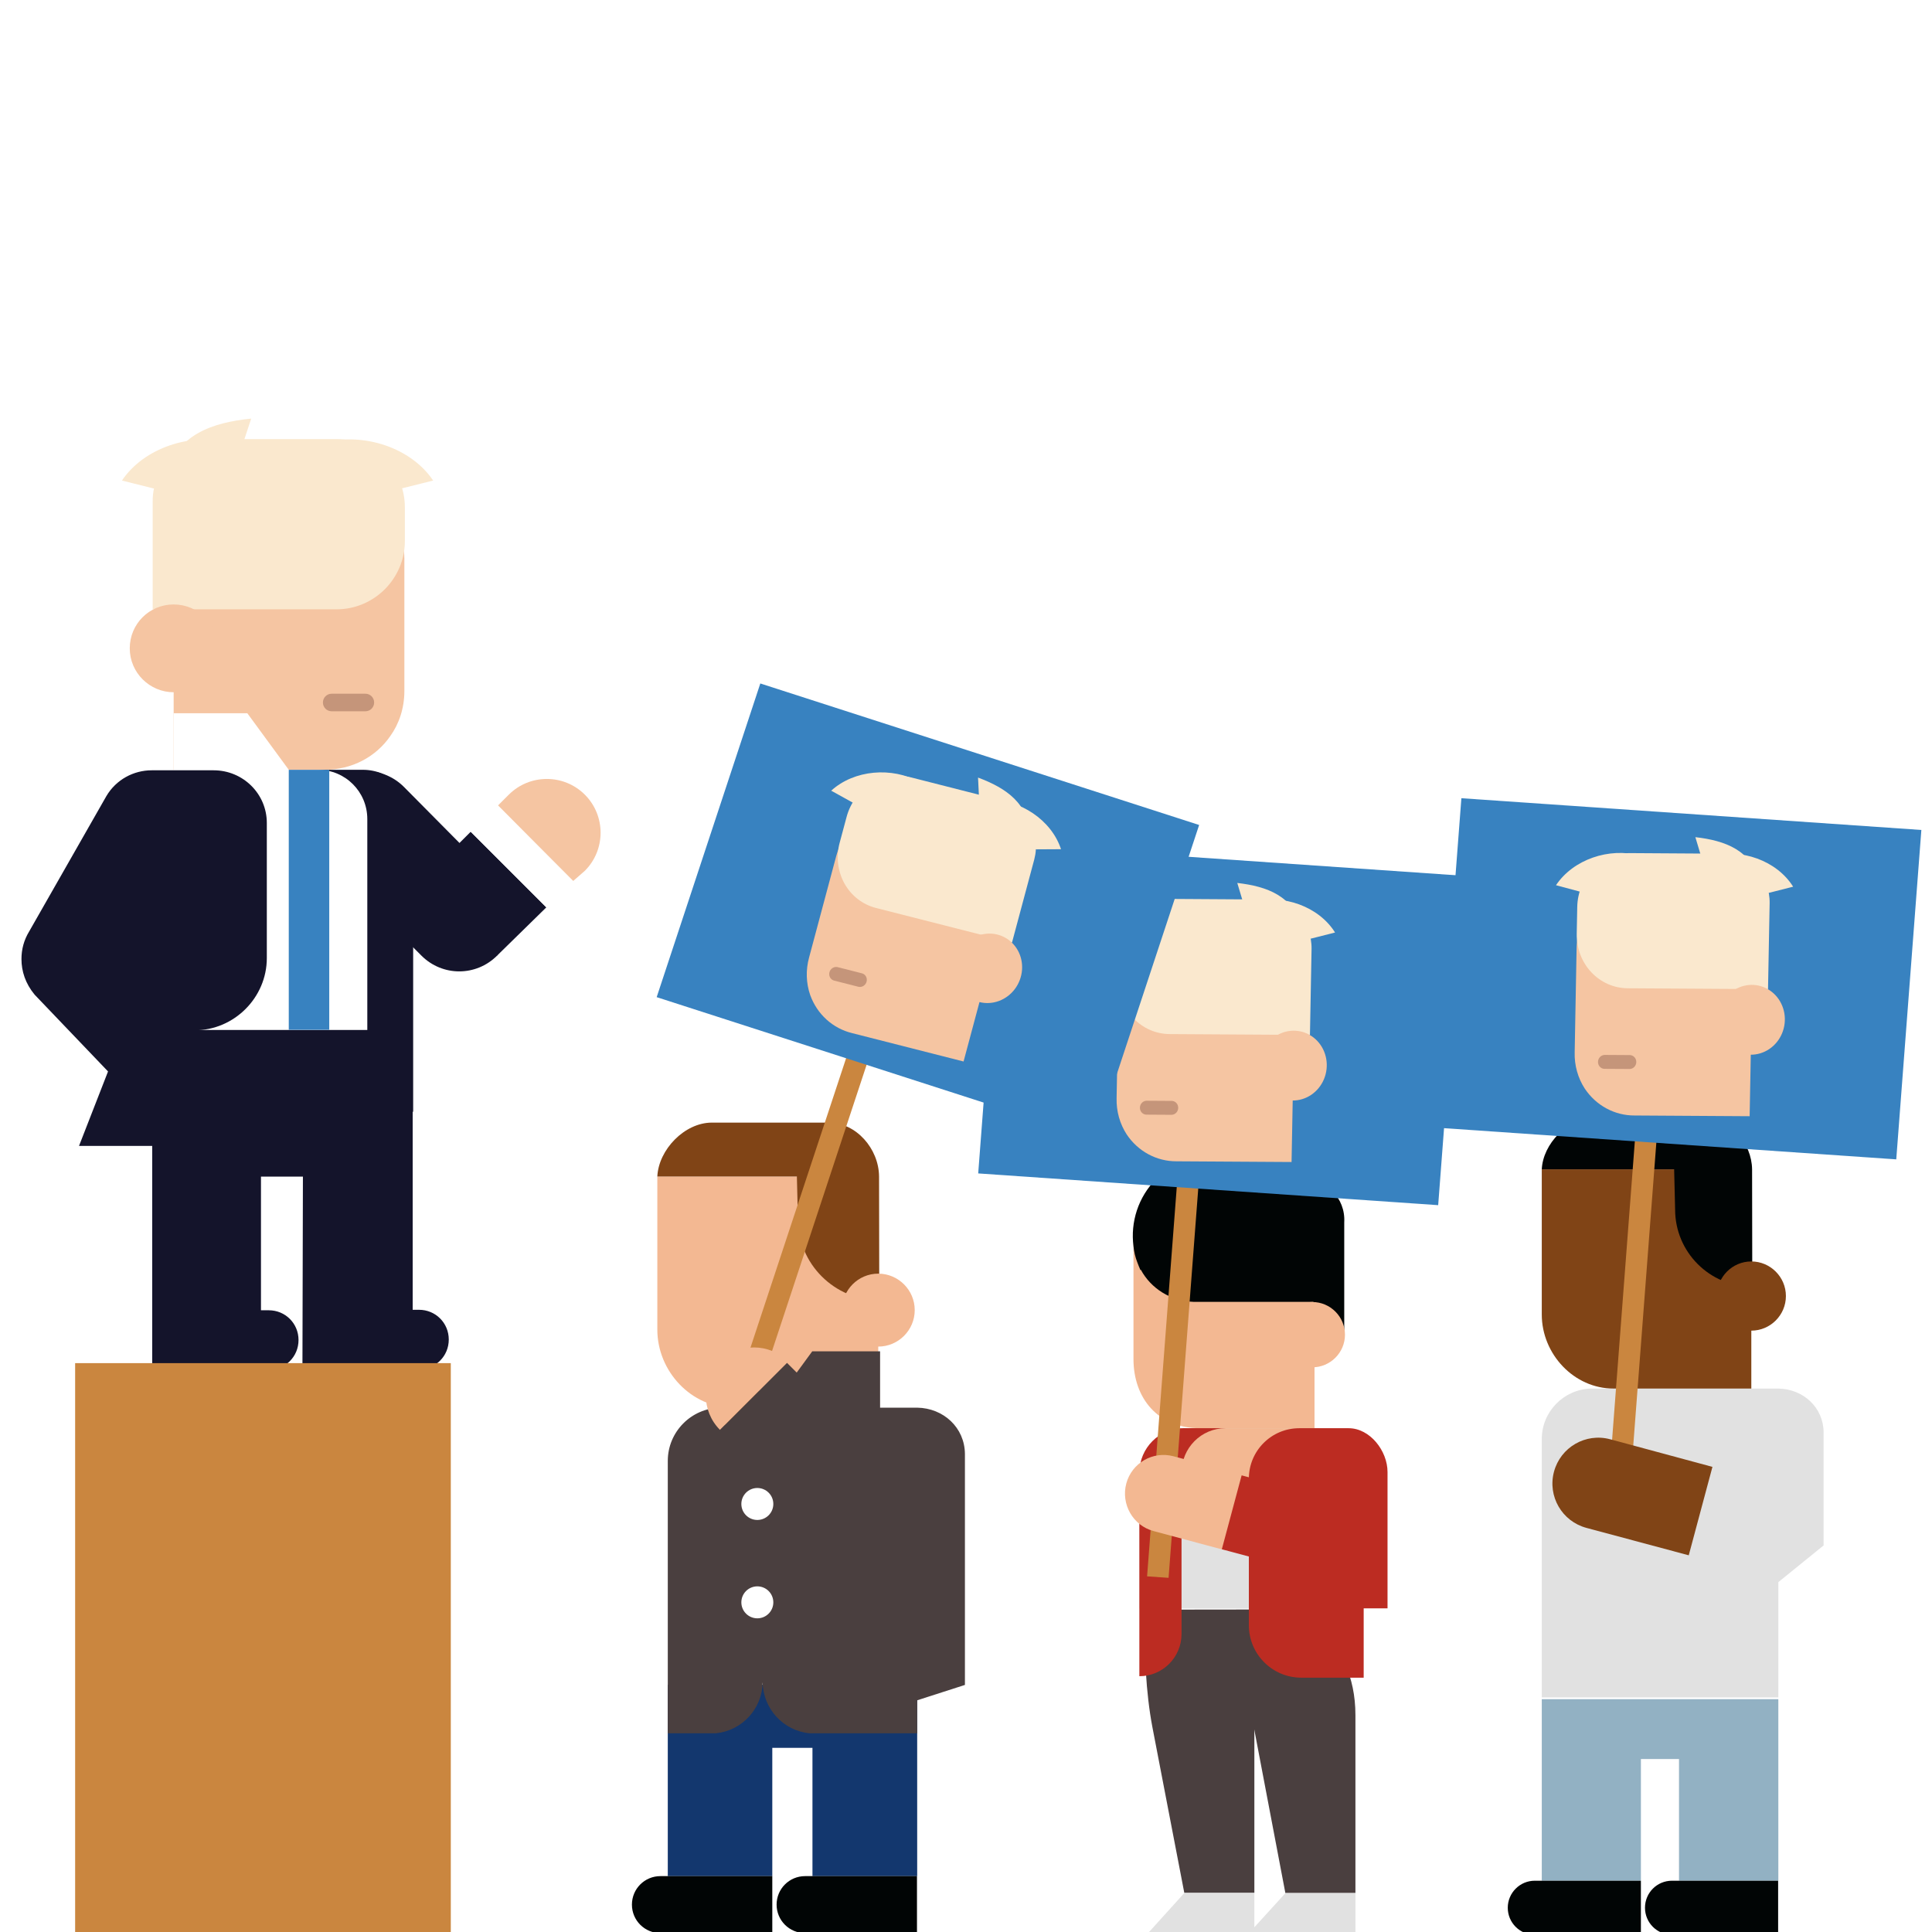 <svg width="180" height="180" viewBox="0 0 180 180" fill="none" xmlns="http://www.w3.org/2000/svg">
<rect x="0" y="0" width="180" height="180" fill="#333333" stroke="none"/>
<g clip-path="url(#clip0)">
<rect width="180" height="180" fill="white"/>
<path d="M17.951 45.635H35.13C36.675 47.317 37.63 49.544 37.675 52.043V64.359C37.675 65.995 37.175 67.449 36.357 68.585C35.039 70.494 32.812 71.721 30.222 71.721H16.179V52.179C17.043 51.998 17.951 45.635 17.951 45.635Z" fill="#F5C5A2"/>
<path d="M14.27 45.499L11.362 44.772C13.407 41.727 17.77 40.273 21.542 41.227C24.359 41.909 26.495 43.863 27.586 46.362" fill="#FAE8CE"/>
<path d="M15.498 44.272C16.452 40.5 19.769 39.364 23.405 39L21.224 45.59" fill="#FAE8CE"/>
<path d="M37.448 45.499L40.356 44.772C38.311 41.727 33.949 40.273 30.177 41.227C27.359 41.909 25.223 43.863 24.132 46.362" fill="#FAE8CE"/>
<path d="M31.358 40.909H19.997C16.815 40.909 14.225 43.499 14.225 46.68V56.769H31.358C34.858 56.769 37.721 53.906 37.721 50.407V47.271C37.721 43.772 34.858 40.909 31.358 40.909Z" fill="#FAE8CE"/>
<path d="M20.269 60.405C20.269 58.133 18.451 56.315 16.179 56.315C13.907 56.315 12.089 58.133 12.089 60.405C12.089 62.677 13.952 64.495 16.179 64.495C18.451 64.495 20.269 62.632 20.269 60.405Z" fill="#F5C5A2"/>
<path d="M30.904 64.632H34.039C34.494 64.632 34.858 64.995 34.858 65.45C34.858 65.904 34.494 66.268 34.039 66.268H30.904C30.449 66.268 30.086 65.904 30.086 65.45C30.086 64.995 30.449 64.632 30.904 64.632Z" fill="#C5957A"/>
<path d="M11.135 97.08L7.363 106.76H16.452V97.216L11.135 97.08Z" fill="#14142B"/>
<path d="M54.49 74.039C52.536 72.085 49.355 72.085 47.401 74.039L46.401 75.039L53.399 82.083L54.49 81.129C56.444 79.174 56.444 75.993 54.49 74.039Z" fill="#F5C5A2"/>
<path d="M30.585 73.312C32.54 71.358 35.675 71.358 37.63 73.312L42.81 78.538L43.856 77.493L50.9 84.537L46.401 88.945C46.355 88.991 46.355 89.036 46.31 89.036C44.356 90.99 41.22 90.99 39.266 89.036L30.585 80.356C28.631 78.402 28.631 75.266 30.585 73.312Z" fill="#14142B"/>
<path d="M38.448 95.898V122.03H39.038C40.584 122.03 41.811 123.257 41.811 124.802C41.811 126.347 40.584 127.574 39.038 127.574H28.177L28.222 109.623H24.314V122.075H24.359H25.041C26.586 122.075 27.813 123.302 27.813 124.847C27.813 126.393 26.586 127.62 25.041 127.62H14.18V95.944H38.448V95.898Z" fill="#14142B"/>
<path d="M33.403 71.721H26.904L23.041 66.449H16.179V73.266H15.906V92.263C16.452 92.626 17.406 93.672 18.179 95.944H38.448L37.312 76.675C37.312 73.948 36.175 71.721 33.403 71.721Z" fill="white"/>
<path d="M46.355 75.039L43.856 77.493L50.9 84.537L53.399 82.083L46.355 75.039Z" fill="white"/>
<path d="M2 89.354C2 88.445 2.227 87.582 2.727 86.764L9.908 74.175C10.816 72.63 12.453 71.767 14.134 71.767H19.906C22.633 71.767 24.859 73.948 24.859 76.675C24.859 76.72 24.859 76.72 24.859 76.766V89.263C24.859 92.944 21.814 95.989 18.133 95.989C18.133 95.989 17.543 97.444 16.27 100.216L16.77 101.261C14.679 102.988 13.861 104.079 12.134 101.988L3.227 92.672C2.364 91.626 2 90.49 2 89.354Z" fill="#14142B"/>
<path d="M34.221 103.579V76.311C34.221 73.766 32.176 71.721 29.631 71.721H33.812C36.357 71.721 38.493 73.766 38.493 76.311V103.579H34.221Z" fill="#14142B"/>
<path d="M26.904 71.721H30.676V95.944H26.904V71.721Z" fill="#3882C0"/>
<rect x="7" y="127" width="35" height="53" fill="#CA863F"/>
<path d="M122.471 115.871V133.064H111.876H111.79C107.877 133.064 105.604 130.261 105.604 126.621V115.769L122.471 115.871Z" fill="#F3B892"/>
<path d="M121.207 109.77H114.798L116.576 107.993C113.79 106.694 110.03 107.532 107.74 109.822C106.031 111.531 105.313 113.872 105.604 116.111C105.655 116.64 105.775 117.136 105.963 117.615C106.048 117.854 106.151 118.093 106.253 118.332L106.288 118.298C107.227 120.041 109.073 121.221 111.175 121.289H122.369C122.506 123.186 123.138 124.553 125.24 124.553V113.889C125.377 111.599 123.514 109.77 121.207 109.77Z" fill="#010505"/>
<path d="M119.242 124.348C119.242 122.673 120.592 121.306 122.266 121.306C123.941 121.306 125.308 122.673 125.308 124.348C125.308 126.023 123.941 127.39 122.266 127.39C120.592 127.39 119.242 126.023 119.242 124.348Z" fill="#F3B892"/>
<path d="M106.612 150.085C106.612 154.084 106.749 157.656 107.364 160.903L110.338 176.352H116.866V160.715H116.9L106.612 150.085Z" fill="#4A3F3F"/>
<path d="M126.282 160.732V159.792C126.282 152.375 120.404 149.948 120.404 149.948L106.612 149.965C106.612 155.827 111.141 160.732 116.746 160.732H116.781L119.754 176.369H126.282V160.732Z" fill="#4A3F3F"/>
<path d="M116.866 181H106.151L110.338 176.369H116.866V181Z" fill="#E1E1E1"/>
<path d="M126.282 181H115.55L119.771 176.369H126.282V181Z" fill="#E1E1E1"/>
<path d="M122.933 133.063H110.252C107.997 133.063 106.185 134.909 106.151 137.165V149.862H119.942L125.736 141.283H122.933V133.063V133.063Z" fill="#E1E1E1"/>
<path d="M122.83 133.063H109.705V139.079H122.83V133.063Z" fill="#F3B892"/>
<path d="M110.081 137.165C110.099 134.909 111.91 133.063 114.183 133.063H110.252C107.997 133.063 106.185 134.909 106.151 137.165V156.169C108.321 156.169 110.081 154.408 110.081 152.238V137.165Z" fill="#BC2C22"/>
<path d="M129.273 137.148C129.273 135.165 127.632 133.063 125.65 133.063C125.633 133.063 125.616 133.063 125.582 133.063C125.548 133.063 125.513 133.063 125.462 133.063H124.232H121.053C118.455 133.063 116.353 135.165 116.353 137.763V151.418C116.353 154.118 118.541 156.305 121.241 156.305H127.051V149.845H129.273V137.148Z" fill="#BC2C22"/>
<path d="M111.94 106.776L109.938 106.637L106.872 146.865L108.874 147.003L111.94 106.776Z" fill="#CA863F"/>
<path d="M136.331 81.593L93.476 78.635L91.137 109.325L133.992 112.283L136.331 81.593Z" fill="#3882C0"/>
<path d="M119.357 87.551L106.238 87.468C104.99 88.846 104.268 90.648 104.21 92.529V92.529L104.031 102.317C103.999 103.524 104.33 104.707 104.977 105.699C105.496 106.475 106.188 107.106 106.996 107.541C107.803 107.976 108.701 108.2 109.614 108.196L120.332 108.262L120.621 92.748C119.961 92.594 119.36 87.545 119.36 87.545" fill="#F5C5A2"/>
<path d="M122.153 87.446L124.384 86.88C122.866 84.452 119.563 83.281 116.682 84.013C115.661 84.27 114.708 84.768 113.896 85.468C113.084 86.168 112.435 87.051 111.998 88.049" fill="#FAE8CE"/>
<path d="M121.234 86.484C120.572 83.49 118.049 82.579 115.275 82.263L116.841 87.491" fill="#FAE8CE"/>
<path d="M104.507 87.337L102.29 86.741C103.897 84.335 107.242 83.205 110.096 83.972C111.107 84.244 112.042 84.755 112.828 85.466C113.614 86.178 114.23 87.07 114.628 88.075" fill="#FAE8CE"/>
<path d="M109.205 83.75L117.873 83.805C119.04 83.811 120.15 84.3 120.96 85.163C121.771 86.027 122.215 87.195 122.195 88.411L122.045 96.424L108.973 96.343C108.337 96.339 107.709 96.205 107.126 95.948C106.543 95.691 106.016 95.315 105.575 94.844C105.133 94.372 104.787 93.813 104.555 93.199C104.323 92.585 104.21 91.928 104.222 91.265L104.27 88.758C104.297 87.421 104.831 86.143 105.757 85.204C106.682 84.265 107.922 83.742 109.205 83.75Z" fill="#FAE8CE"/>
<path d="M117.369 99.251C117.382 98.608 117.579 97.981 117.933 97.449C118.287 96.917 118.783 96.504 119.359 96.263C119.934 96.022 120.563 95.963 121.166 96.094C121.769 96.224 122.319 96.539 122.746 96.998C123.173 97.457 123.458 98.039 123.565 98.671C123.673 99.303 123.597 99.957 123.349 100.549C123.1 101.142 122.69 101.646 122.169 102C121.649 102.353 121.041 102.538 120.424 102.533C120.014 102.53 119.609 102.443 119.233 102.277C118.857 102.11 118.518 101.868 118.234 101.563C117.95 101.258 117.727 100.897 117.579 100.5C117.431 100.103 117.359 99.679 117.369 99.251V99.251Z" fill="#F5C5A2"/>
<path d="M109.191 102.568L106.81 102.553C106.649 102.56 106.497 102.63 106.383 102.75C106.27 102.871 106.206 103.031 106.203 103.198C106.2 103.365 106.259 103.527 106.368 103.648C106.477 103.769 106.627 103.841 106.787 103.849L109.166 103.864C109.326 103.857 109.478 103.786 109.591 103.666C109.703 103.546 109.768 103.387 109.771 103.22C109.774 103.053 109.716 102.893 109.608 102.771C109.5 102.65 109.35 102.577 109.191 102.568" fill="#C5957A"/>
<path d="M109.329 135.676C107.414 135.163 105.447 136.299 104.934 138.214C104.421 140.129 105.548 142.129 107.462 142.642L114.214 144.451L116.081 137.485L109.329 135.676Z" fill="#F3B892"/>
<rect x="115.68" y="137.456" width="11.736" height="7.128" transform="rotate(15 115.68 137.456)" fill="#BC2C22"/>
<path d="M62.216 156.962V174.794H71.953V162.842H75.695V174.794H85.452V156.962H62.216Z" fill="#13376E"/>
<path d="M58.875 177.448C58.875 178.918 60.059 180.102 61.529 180.102H71.953V174.794H61.529C60.059 174.794 58.875 175.978 58.875 177.448Z" fill="#010505"/>
<path d="M75.008 174.794C73.538 174.794 72.354 175.978 72.354 177.448C72.354 178.918 73.538 180.102 75.008 180.102H85.433V174.794H75.008V174.794Z" fill="#010505"/>
<path d="M61.242 109.612V123.874C61.242 127.769 64.412 131.149 68.287 131.149H81.824V109.612H61.242Z" fill="#F3B892"/>
<path d="M81.9 109.612C81.881 107.035 79.781 104.591 77.204 104.591H66.321C63.782 104.591 61.357 107.111 61.242 109.612H74.244L74.34 113.564C74.34 117.746 77.738 121.144 81.92 121.144L81.9 109.612Z" fill="#804416"/>
<path d="M78.445 122.06C78.445 120.189 79.953 118.662 81.824 118.662C83.695 118.662 85.223 120.189 85.223 122.06C85.223 123.932 83.695 125.459 81.824 125.459C79.953 125.478 78.445 123.951 78.445 122.06Z" fill="#F3B892"/>
<path d="M85.452 131.149H67.085C64.393 131.206 62.216 133.401 62.216 136.113V139.492V145.143V150.165V161.487H66.703C69.127 161.238 71.018 159.215 71.056 156.733C71.094 159.215 73.003 161.258 75.428 161.487H85.452V158.413L89.9 156.981V135.463C89.881 133.001 87.896 131.187 85.452 131.149Z" fill="#4A3F3F"/>
<path d="M81.996 125.898H75.676L71.781 131.225H81.996V125.898Z" fill="#4A3F3F"/>
<path d="M70.559 141.611C71.382 141.611 72.049 140.945 72.049 140.122C72.049 139.3 71.382 138.633 70.559 138.633C69.737 138.633 69.07 139.3 69.07 140.122C69.07 140.945 69.737 141.611 70.559 141.611Z" fill="white"/>
<path d="M70.559 150.776C71.382 150.776 72.049 150.109 72.049 149.287C72.049 148.464 71.382 147.797 70.559 147.797C69.737 147.797 69.07 148.464 69.07 149.287C69.07 150.109 69.737 150.776 70.559 150.776Z" fill="white"/>
<path d="M81.986 95.434L80.076 94.818L67.419 133.125L69.329 133.741L81.986 95.434Z" fill="#CA863F"/>
<path d="M111.721 76.862L70.837 63.677L61.181 92.902L102.065 106.087L111.721 76.862Z" fill="#3882C0"/>
<path d="M93.812 78.559L81.098 75.322C79.556 76.359 78.421 77.934 77.912 79.746V79.746L75.382 89.203C75.061 90.367 75.097 91.594 75.487 92.713C75.804 93.591 76.324 94.371 77.003 94.987C77.682 95.603 78.499 96.037 79.387 96.253L89.773 98.897L93.788 83.908C93.185 83.6 93.816 78.554 93.816 78.554" fill="#F5C5A2"/>
<path d="M96.551 79.131L98.852 79.118C97.963 76.396 95.04 74.465 92.067 74.481C91.014 74.486 89.969 74.74 89.012 75.223C88.056 75.707 87.213 76.408 86.55 77.272" fill="#FAE8CE"/>
<path d="M95.891 77.975C95.969 74.91 93.739 73.419 91.122 72.445L91.384 77.896" fill="#FAE8CE"/>
<path d="M79.45 74.778L77.441 73.666C79.581 71.717 83.098 71.425 85.684 72.857C86.6 73.364 87.385 74.085 87.977 74.965C88.568 75.844 88.951 76.859 89.096 77.93" fill="#FAE8CE"/>
<path d="M84.873 72.427L93.273 74.566C94.404 74.853 95.364 75.595 95.943 76.628C96.521 77.661 96.671 78.901 96.359 80.077L94.285 87.819L81.617 84.594C81 84.437 80.424 84.156 79.92 83.766C79.415 83.376 78.994 82.885 78.679 82.321C78.365 81.757 78.163 81.131 78.085 80.479C78.008 79.827 78.056 79.162 78.228 78.522L78.878 76.1C79.225 74.809 80.052 73.697 81.176 73.008C82.3 72.319 83.629 72.11 84.873 72.427Z" fill="#FAE8CE"/>
<path d="M89.066 89.438C89.234 88.816 89.576 88.254 90.047 87.823C90.519 87.392 91.1 87.111 91.717 87.016C92.333 86.92 92.958 87.014 93.512 87.286C94.065 87.558 94.523 87.996 94.827 88.544C95.132 89.092 95.268 89.726 95.22 90.365C95.172 91.005 94.942 91.621 94.558 92.136C94.174 92.652 93.654 93.043 93.064 93.26C92.474 93.478 91.84 93.511 91.242 93.358C90.844 93.257 90.472 93.075 90.147 92.823C89.823 92.57 89.552 92.253 89.349 91.889C89.147 91.525 89.018 91.121 88.97 90.7C88.921 90.279 88.954 89.85 89.066 89.438V89.438Z" fill="#F5C5A2"/>
<path d="M80.33 90.689L78.023 90.101C77.865 90.069 77.7 90.1 77.562 90.19C77.423 90.279 77.322 90.419 77.278 90.581C77.235 90.743 77.254 90.913 77.331 91.057C77.407 91.201 77.535 91.307 77.689 91.353L79.995 91.94C80.152 91.972 80.316 91.94 80.454 91.851C80.592 91.761 80.694 91.622 80.737 91.461C80.78 91.3 80.762 91.13 80.686 90.986C80.61 90.842 80.483 90.736 80.33 90.689" fill="#C5957A"/>
<path d="M73.443 126.866C71.675 125.098 68.84 125.098 67.085 126.853C65.316 128.621 65.329 131.47 67.085 133.225L73.443 126.866Z" fill="#F3B892"/>
<rect x="78.99" y="145.214" width="16.902" height="8.889" transform="rotate(-135 78.99 145.214)" fill="#4A3F3F"/>
<path d="M143.644 158.308V175.222H152.879V163.885H156.429V175.222H165.683V158.308H143.644Z" fill="#92B1C3"/>
<path d="M140.475 177.739C140.475 179.134 141.597 180.256 142.992 180.256H152.879V175.222H142.992C141.597 175.222 140.475 176.363 140.475 177.739Z" fill="#010505"/>
<path d="M155.777 175.222C154.383 175.222 153.26 176.345 153.26 177.739C153.26 179.134 154.383 180.256 155.777 180.256H165.665V175.222H155.777V175.222Z" fill="#010505"/>
<path d="M165.683 129.369H148.262C145.708 129.423 143.644 131.506 143.644 134.078V137.283V142.643V147.406V158.145H165.683V147.406L169.902 143.983V133.444C169.884 131.126 168.001 129.405 165.683 129.369Z" fill="#E1E1E1"/>
<path d="M143.644 108.942V122.47C143.644 126.164 146.65 129.369 150.326 129.369H163.166V108.942H143.644Z" fill="#804416"/>
<path d="M163.238 108.942C163.202 106.497 161.228 104.179 158.783 104.179H148.461C146.052 104.179 143.752 106.57 143.644 108.942H155.976L156.067 112.691C156.067 116.657 159.29 119.88 163.256 119.88L163.238 108.942Z" fill="#010505"/>
<path d="M159.96 120.749C159.96 118.974 161.391 117.526 163.166 117.526C164.94 117.526 166.389 118.974 166.389 120.749C166.389 122.524 164.94 123.973 163.166 123.973C161.391 123.991 159.96 122.542 159.96 120.749Z" fill="#804416"/>
<path d="M154.618 102.508L152.616 102.37L149.55 142.597L151.552 142.735L154.618 102.508Z" fill="#CA863F"/>
<path d="M179.009 77.326L136.154 74.368L133.815 105.058L176.67 108.016L179.009 77.326Z" fill="#3882C0"/>
<path d="M162.035 83.283L148.916 83.201C147.668 84.578 146.946 86.38 146.889 88.262V88.262L146.709 98.05C146.677 99.257 147.008 100.439 147.655 101.431C148.174 102.207 148.867 102.839 149.674 103.273C150.481 103.708 151.379 103.933 152.292 103.928L163.01 103.995L163.3 88.481C162.64 88.326 162.038 83.277 162.038 83.277" fill="#F5C5A2"/>
<path d="M164.831 83.178L167.062 82.612C165.544 80.184 162.242 79.014 159.36 79.745C158.339 80.003 157.386 80.501 156.574 81.201C155.762 81.9 155.113 82.783 154.677 83.781" fill="#FAE8CE"/>
<path d="M163.912 82.216C163.251 79.222 160.728 78.312 157.953 77.996L159.519 83.223" fill="#FAE8CE"/>
<path d="M147.185 83.069L144.968 82.474C146.575 80.067 149.92 78.937 152.774 79.705C153.785 79.976 154.72 80.487 155.506 81.199C156.292 81.91 156.908 82.803 157.306 83.807" fill="#FAE8CE"/>
<path d="M151.883 79.482L160.552 79.537C161.718 79.543 162.828 80.032 163.639 80.896C164.449 81.759 164.893 82.927 164.873 84.143L164.723 92.157L151.651 92.075C151.015 92.072 150.387 91.937 149.804 91.68C149.221 91.423 148.694 91.048 148.253 90.576C147.812 90.105 147.465 89.546 147.233 88.932C147.001 88.318 146.888 87.66 146.9 86.997L146.948 84.49C146.975 83.153 147.51 81.875 148.435 80.936C149.36 79.997 150.6 79.474 151.883 79.482Z" fill="#FAE8CE"/>
<path d="M160.047 94.984C160.061 94.34 160.257 93.713 160.611 93.181C160.965 92.649 161.461 92.236 162.037 91.995C162.612 91.754 163.241 91.695 163.844 91.826C164.447 91.957 164.997 92.271 165.424 92.73C165.851 93.189 166.136 93.771 166.244 94.403C166.351 95.035 166.276 95.689 166.027 96.282C165.779 96.874 165.368 97.379 164.847 97.732C164.327 98.085 163.719 98.271 163.102 98.265C162.692 98.263 162.287 98.176 161.911 98.009C161.535 97.843 161.196 97.6 160.912 97.295C160.628 96.99 160.406 96.629 160.257 96.232C160.109 95.836 160.037 95.411 160.047 94.984V94.984Z" fill="#F5C5A2"/>
<path d="M151.869 98.3L149.488 98.285C149.327 98.292 149.175 98.362 149.062 98.483C148.949 98.603 148.884 98.763 148.881 98.931C148.878 99.098 148.937 99.259 149.046 99.38C149.155 99.501 149.305 99.574 149.465 99.582L151.845 99.596C152.004 99.589 152.156 99.519 152.269 99.399C152.382 99.279 152.446 99.119 152.449 98.952C152.452 98.786 152.394 98.625 152.286 98.504C152.178 98.382 152.029 98.309 151.869 98.3" fill="#C5957A"/>
<path d="M157.337 144.904L159.544 136.665C159.544 136.665 150.138 134.126 150.016 134.093C147.724 133.479 145.391 134.841 144.782 137.115C144.168 139.407 145.53 141.74 147.804 142.35C147.926 142.382 157.337 144.904 157.337 144.904Z" fill="#804416"/>
</g>
<defs>
<clipPath id="clip0">
<rect width="180" height="180" fill="white"/>
</clipPath>
</defs>
</svg>
